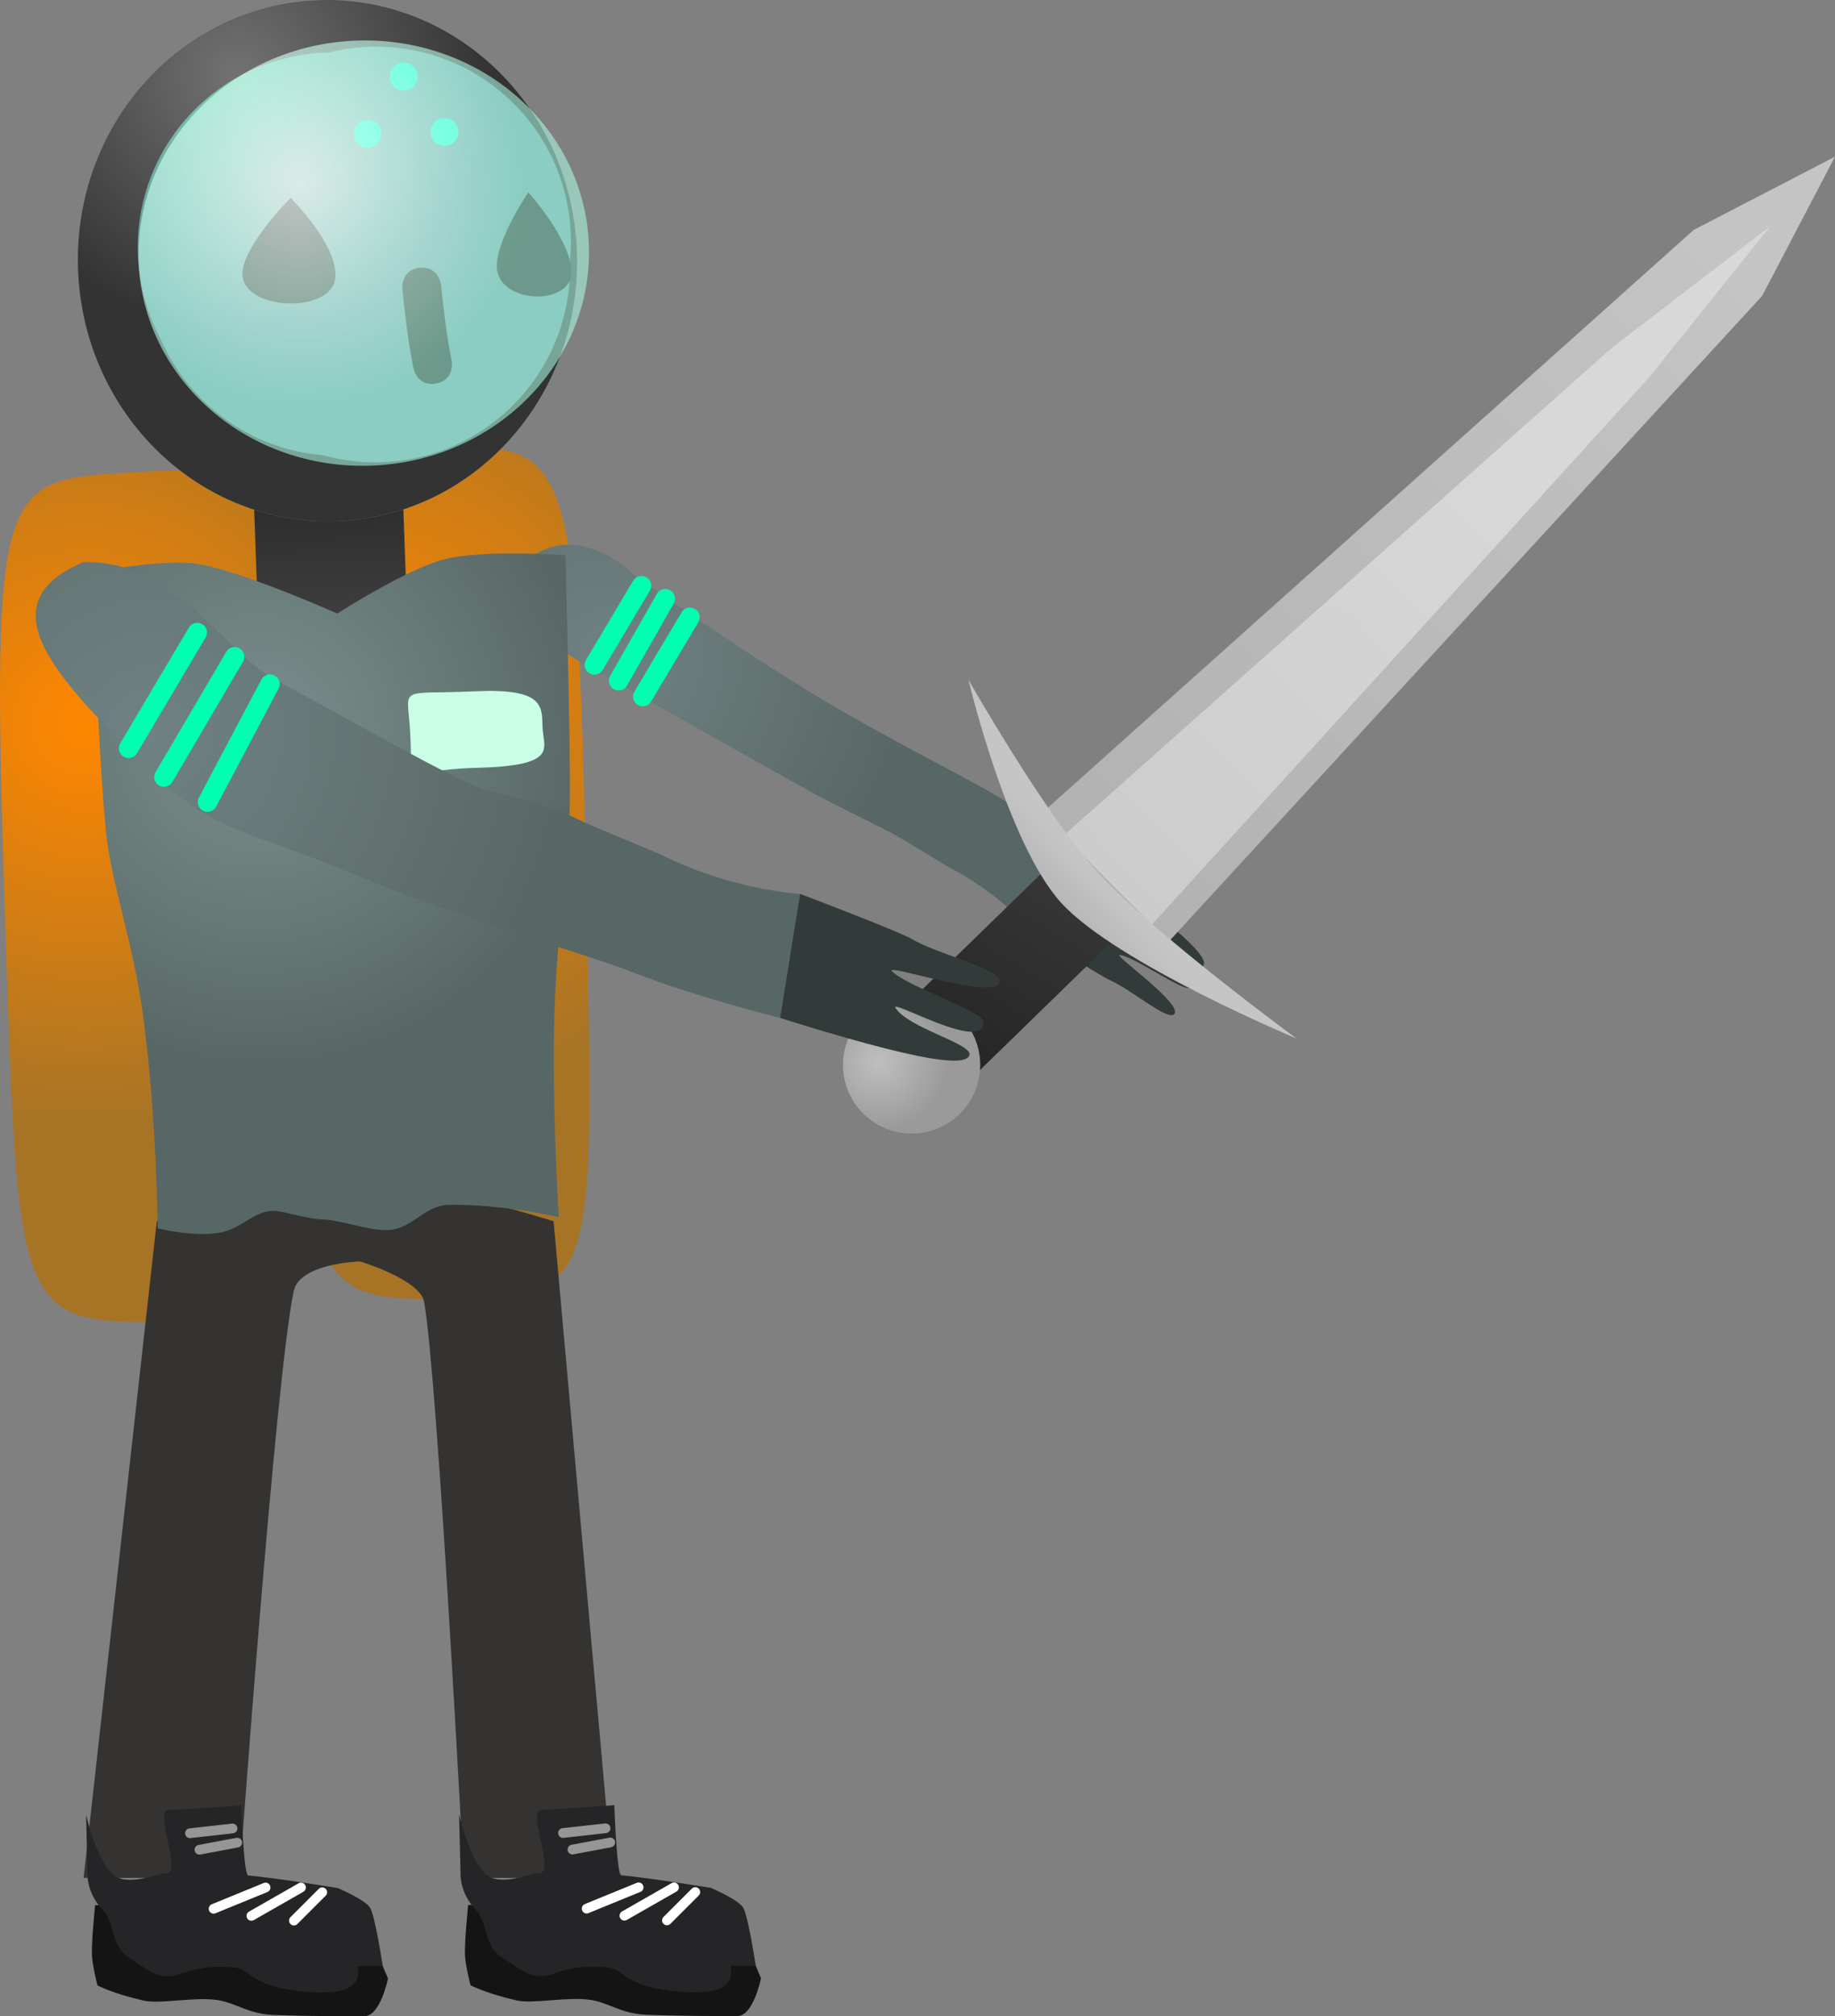<svg version="1.1" xmlns="http://www.w3.org/2000/svg" xmlns:xlink="http://www.w3.org/1999/xlink" width="94.22" height="103.502" viewBox="0,0,94.22,103.502"><rect x="0" y="0" width="94.22" height="103.502" fill="#808080" stroke="none"/><defs><radialGradient cx="226.144" cy="167.987" r="20.586" gradientUnits="userSpaceOnUse" id="color-1"><stop offset="0" stop-color="#ff8700"/><stop offset="1" stop-color="#a77426"/></radialGradient><radialGradient cx="240.943" cy="166.821" r="20.586" gradientUnits="userSpaceOnUse" id="color-2"><stop offset="0" stop-color="#ff8700"/><stop offset="1" stop-color="#a77426"/></radialGradient><linearGradient x1="238.676" y1="156.029" x2="238.922" y2="162.875" gradientUnits="userSpaceOnUse" id="color-3"><stop offset="0" stop-color="#2b2b2b"/><stop offset="1" stop-color="#3f3f3f"/></linearGradient><radialGradient cx="233.955" cy="134.625" r="13.118" gradientUnits="userSpaceOnUse" id="color-4"><stop offset="0" stop-color="#7bccb1"/><stop offset="1" stop-color="#618c94"/></radialGradient><radialGradient cx="233.955" cy="134.625" r="13.118" gradientUnits="userSpaceOnUse" id="color-5"><stop offset="0" stop-color="#727272"/><stop offset="1" stop-color="#333333"/></radialGradient><radialGradient cx="237.262" cy="140.204" r="11.566" gradientUnits="userSpaceOnUse" id="color-6"><stop offset="0" stop-color="#ffffff" stop-opacity="0.749"/><stop offset="1" stop-color="#abffe7" stop-opacity="0.565"/></radialGradient><radialGradient cx="252.986" cy="164.49" r="15.959" gradientUnits="userSpaceOnUse" id="color-7"><stop offset="0" stop-color="#6f8281"/><stop offset="1" stop-color="#576766"/></radialGradient><radialGradient cx="235.145" cy="168.466" r="17.316" gradientUnits="userSpaceOnUse" id="color-8"><stop offset="0" stop-color="#7a908e"/><stop offset="1" stop-color="#576766"/></radialGradient><linearGradient x1="270.43" y1="185.952" x2="276.719" y2="175.777" gradientUnits="userSpaceOnUse" id="color-9"><stop offset="0" stop-color="#242424"/><stop offset="1" stop-color="#373737"/></linearGradient><radialGradient cx="266.956" cy="185.351" r="3.523" gradientUnits="userSpaceOnUse" id="color-10"><stop offset="0" stop-color="#bfbfbf"/><stop offset="1" stop-color="#9a9a9a"/></radialGradient><linearGradient x1="278.385" y1="176.069" x2="310.947" y2="144.381" gradientUnits="userSpaceOnUse" id="color-11"><stop offset="0" stop-color="#b2b2b2"/><stop offset="1" stop-color="#c4c4c4"/></linearGradient><linearGradient x1="278.85" y1="176.118" x2="300.163" y2="155.377" gradientUnits="userSpaceOnUse" id="color-12"><stop offset="0" stop-color="#cccccc"/><stop offset="1" stop-color="#d8d8d8"/></linearGradient><linearGradient x1="276.298" y1="177.54" x2="278.077" y2="175.87" gradientUnits="userSpaceOnUse" id="color-13"><stop offset="0" stop-color="#b5b5b5"/><stop offset="1" stop-color="#c5c5c5"/></linearGradient><radialGradient cx="229.474" cy="168.395" r="22.046" gradientUnits="userSpaceOnUse" id="color-14"><stop offset="0" stop-color="#6f8281"/><stop offset="1" stop-color="#576766"/></radialGradient></defs><g transform="translate(-221.83,-130.834)"><g data-paper-data="{&quot;isPaintingLayer&quot;:true}" fill-rule="nonzero" stroke-linejoin="miter" stroke-miterlimit="10" stroke-dasharray="" stroke-dashoffset="0" style="mix-blend-mode: normal"><g stroke="none" stroke-width="0" stroke-linecap="butt"><path d="M237.112,176.606c0.449,21.489 0.696,21.912 -6.738,22.071c-7.843,0.168 -7.625,-0.488 -8.307,-21.529c-0.714,-22.027 -0.173,-21.658 6.738,-22.071c7.321,-0.437 7.847,-0.498 8.307,21.529z" fill="url(#color-1)"/><path d="M251.912,175.44c0.449,21.489 0.696,21.912 -6.738,22.071c-7.843,0.168 -7.625,-0.488 -8.307,-21.529c-0.714,-22.027 -0.173,-21.658 6.738,-22.071c7.321,-0.437 7.847,-0.498 8.307,21.529z" fill="url(#color-2)"/></g><g><path d="M239.704,191.343c3.629,0 10.55,2.183 10.55,2.183l3.031,33.71h-7.639c0,0 -1.327,-25.538 -2.038,-29.57c-0.201,-1.143 -3.298,-2.079 -3.298,-2.079c0,0 -3.673,-4.244 -0.606,-4.244z" fill="#343331" stroke="#000000" stroke-width="0" stroke-linecap="butt"/><path d="M259.693,234.326c-0.593,0 -2.644,0.014 -4.704,-0.067c-1.253,-0.049 -1.902,-0.618 -2.836,-0.761c-1.175,-0.18 -2.939,0.22 -3.788,0.029c-1.565,-0.353 -2.375,-0.778 -2.375,-0.778c0,0 -0.269,-1.025 -0.286,-1.586c-0.022,-0.755 0.164,-2.537 0.164,-2.537c0,0 5.934,-0.12 8.249,0.081c1.37,0.119 4.241,0.647 4.241,0.647c0,0 1.46,0.616 1.673,1.043c0.262,0.523 0.873,1.989 0.873,1.989c0,0 -0.386,1.94 -1.213,1.94z" data-paper-data="{&quot;index&quot;:null}" fill="#141415" stroke="#000000" stroke-width="0" stroke-linecap="butt"/><path d="M259.422,231.751c-0.248,0 0.702,1.602 -2.618,1.333c-3.136,-0.254 -2.776,-1.188 -3.881,-1.269c-2.309,-0.169 -2.588,0.595 -3.587,0.442c-0.348,-0.053 -0.513,-0.115 -1.785,-0.97c-0.875,-0.589 -0.666,-1.751 -1.265,-2.379c-0.876,-0.917 -0.808,-1.886 -0.808,-1.886l-0.076,-3.048c0,0 0.486,2.207 1.325,3.031c0.751,0.738 2.317,-0.019 2.801,-0.019c0.847,-0 -0.689,-3.268 0.121,-3.25c0.435,0.01 3.723,-0.234 3.723,-0.234c0,0 0.123,3.58 0.356,3.6c1.37,0.119 4.604,0.647 4.604,0.647c0,0 1.46,0.616 1.673,1.043c0.262,0.523 0.631,2.959 0.631,2.959c0,0 -0.386,0 -1.213,0z" data-paper-data="{&quot;index&quot;:null}" fill="#252527" stroke="#000000" stroke-width="0" stroke-linecap="butt"/><path d="M251.952,228.812l2.668,-1.091" fill="none" stroke="#ffffff" stroke-width="0.5" stroke-linecap="round"/><path d="M253.892,229.176l2.546,-1.455" fill="none" stroke="#ffffff" stroke-width="0.5" stroke-linecap="round"/><path d="M257.53,227.963l-1.455,1.455" fill="none" stroke="#ffffff" stroke-width="0.5" stroke-linecap="round"/><path d="M250.739,224.932l2.183,-0.243" fill="none" stroke="#969696" stroke-width="0.5" stroke-linecap="round"/><path d="M251.224,225.781l1.94,-0.364" fill="none" stroke="#969696" stroke-width="0.5" stroke-linecap="round"/></g><path d="M235.097,163.013l-0.246,-6.847l7.651,-0.275l0.246,6.847z" fill="url(#color-3)" stroke="#000000" stroke-width="0" stroke-linecap="butt"/><g stroke="none" stroke-linecap="butt"><path d="M251.449,143.677c0.311,7.385 -5.17,13.613 -12.241,13.911c-7.072,0.298 -13.056,-5.448 -13.367,-12.833c-0.311,-7.385 5.17,-13.613 12.241,-13.911c7.072,-0.298 13.056,5.448 13.367,12.833z" fill="url(#color-4)" stroke-width="0"/><path d="M251.449,143.677c0.311,7.385 -5.17,13.613 -12.241,13.911c-7.072,0.298 -13.056,-5.448 -13.367,-12.833c-0.311,-7.385 5.17,-13.613 12.241,-13.911c7.072,-0.298 13.056,5.448 13.367,12.833zM251.135,142.81c-0.232,-5.518 -4.894,-9.803 -10.412,-9.57c-0.697,0.029 -1.374,0.129 -2.024,0.293c-0.073,0.001 -0.145,0.004 -0.218,0.007c-5.518,0.232 -9.803,4.894 -9.57,10.412c0.065,1.535 0.472,2.974 1.145,4.247c1.437,3.328 4.623,5.697 8.355,6.002c0.986,0.275 2.03,0.402 3.108,0.356c5.482,-0.231 9.746,-4.833 9.575,-10.303c0.048,-0.473 0.063,-0.955 0.042,-1.444z" fill="url(#color-5)" stroke-width="0"/><path d="M244.227,150.52c-0.982,0.189 -1.171,-0.792 -1.171,-0.792l-0.058,-0.302c-0.239,-1.244 -0.374,-2.483 -0.51,-3.741c0,0 -0.107,-0.994 0.887,-1.102c0.994,-0.107 1.102,0.887 1.102,0.887c0.13,1.203 0.255,2.388 0.485,3.577l0.058,0.302c0,0 0.19,0.982 -0.792,1.171z" fill="#191412" stroke-width="0.5"/><path d="M247.399,144.898c-0.415,-1.294 1.558,-4.193 1.558,-4.193c0,0 2.123,2.367 2.219,4.006c0.102,1.744 -3.27,1.771 -3.778,0.187z" fill="#191412" stroke-width="0.5"/><path d="M234.304,145.139c-0.325,-1.374 2.448,-4.146 2.448,-4.146c0,0 2.44,2.407 2.298,4.089c-0.151,1.79 -4.348,1.738 -4.746,0.057z" data-paper-data="{&quot;index&quot;:null}" fill="#191412" stroke-width="0.5"/><g fill="#00ffcc" stroke-width="0.5"><path d="M239.987,137.73c-0.017,-0.394 0.289,-0.727 0.684,-0.744c0.394,-0.017 0.727,0.289 0.744,0.684c0.017,0.394 -0.289,0.727 -0.684,0.744c-0.394,0.017 -0.727,-0.289 -0.744,-0.684z"/><path d="M241.84,134.796c-0.017,-0.394 0.289,-0.727 0.684,-0.744c0.394,-0.017 0.727,0.29 0.744,0.684c0.017,0.394 -0.289,0.727 -0.684,0.744c-0.394,0.017 -0.727,-0.289 -0.744,-0.684z"/><path d="M243.937,137.637c-0.017,-0.394 0.289,-0.727 0.684,-0.744c0.394,-0.017 0.727,0.289 0.744,0.684c0.017,0.394 -0.289,0.727 -0.684,0.744c-0.394,0.017 -0.727,-0.29 -0.744,-0.684z"/></g><path d="M252.063,143.342c0.254,6.023 -4.715,11.124 -11.097,11.393c-6.382,0.269 -11.762,-4.396 -12.015,-10.42c-0.254,-6.023 4.715,-11.124 11.097,-11.393c6.382,-0.269 11.762,4.396 12.015,10.42z" fill="url(#color-6)" stroke-width="0"/></g><g><path d="M226.123,227.236l3.759,-33.71c0,0 6.755,-2.183 9.822,-2.183c3.629,0 0.606,4.244 0.606,4.244c0,0 -3.092,0.088 -3.398,1.524c-0.936,4.391 -2.786,30.125 -2.786,30.125z" fill="#343331" stroke="#000000" stroke-width="0" stroke-linecap="butt"/><path d="M241.752,232.395c0,0 -0.386,1.94 -1.213,1.94c-0.593,0 -2.644,0.014 -4.704,-0.067c-1.253,-0.049 -1.902,-0.618 -2.836,-0.761c-1.175,-0.18 -2.939,0.22 -3.788,0.029c-1.565,-0.353 -2.375,-0.778 -2.375,-0.778c0,0 -0.269,-1.025 -0.286,-1.586c-0.022,-0.755 0.164,-2.537 0.164,-2.537c0,0 5.934,-0.12 8.249,0.081c1.37,0.119 4.241,0.647 4.241,0.647c0,0 1.46,0.616 1.673,1.043c0.262,0.523 0.873,1.989 0.873,1.989z" data-paper-data="{&quot;index&quot;:null}" fill="#141415" stroke="#000000" stroke-width="0" stroke-linecap="butt"/><path d="M241.481,231.76c0,0 -0.386,0 -1.213,0c-0.248,0 0.702,1.602 -2.618,1.333c-3.136,-0.254 -2.776,-1.188 -3.881,-1.269c-2.309,-0.169 -2.588,0.595 -3.587,0.442c-0.348,-0.053 -0.513,-0.115 -1.785,-0.97c-0.875,-0.589 -0.666,-1.751 -1.265,-2.379c-0.876,-0.917 -0.808,-1.886 -0.808,-1.886l-0.076,-3.048c0,0 0.486,2.207 1.325,3.031c0.751,0.738 2.317,-0.019 2.801,-0.019c0.847,-0 -0.689,-3.268 0.121,-3.25c0.435,0.01 3.723,-0.234 3.723,-0.234c0,0 0.123,3.58 0.356,3.6c1.37,0.119 4.604,0.647 4.604,0.647c0,0 1.46,0.616 1.673,1.043c0.262,0.523 0.631,2.959 0.631,2.959z" data-paper-data="{&quot;index&quot;:null}" fill="#252527" stroke="#000000" stroke-width="0" stroke-linecap="butt"/><path d="M235.466,227.73l-2.668,1.091" data-paper-data="{&quot;index&quot;:null}" fill="none" stroke="#ffffff" stroke-width="0.5" stroke-linecap="round"/><path d="M234.738,229.185l2.546,-1.455" data-paper-data="{&quot;index&quot;:null}" fill="none" stroke="#ffffff" stroke-width="0.5" stroke-linecap="round"/><path d="M238.376,227.973l-1.455,1.455" data-paper-data="{&quot;index&quot;:null}" fill="none" stroke="#ffffff" stroke-width="0.5" stroke-linecap="round"/><path d="M233.768,224.699l-2.183,0.243" data-paper-data="{&quot;index&quot;:null}" fill="none" stroke="#969696" stroke-width="0.5" stroke-linecap="round"/><path d="M234.011,225.426l-1.94,0.364" data-paper-data="{&quot;index&quot;:null}" fill="none" stroke="#969696" stroke-width="0.5" stroke-linecap="round"/></g><g><path d="M274.916,178.734c0,0 -1.606,-1.913 -4.163,-3.274c-0.615,-0.327 -2.531,-1.544 -3.166,-1.874c-1.504,-0.78 -3.028,-1.496 -3.936,-1.999c-1.953,-1.081 -11.456,-6.432 -11.456,-6.432c0,0 -5.125,-2.977 -4.736,-3.701c2.844,-5.298 7.032,-1.031 7.032,-1.031c0,0 4.382,3.177 9.302,6.161c3.701,2.245 7.894,4.258 9.709,5.409c2.149,1.363 4.677,3.455 4.677,3.455z" data-paper-data="{&quot;index&quot;:null}" fill="url(#color-7)" stroke="#000000" stroke-width="0" stroke-linecap="butt"/><path d="M283.614,180.403c-0.275,0.325 -2.191,-1.268 -3.091,-1.232c-0.477,0.019 3.423,1.738 2.419,2.371c-0.345,0.217 -2.831,-1.584 -3.611,-1.683c-0.418,-0.053 3.402,2.612 2.759,3.06c-0.382,0.266 -2.197,-1.301 -3.292,-1.779c-0.533,-0.233 -3.882,-2.407 -3.882,-2.407l3.263,-3.285c0,0 1.86,1.344 3.352,2.567c1.342,1.1 2.348,2.074 2.083,2.387z" data-paper-data="{&quot;index&quot;:null}" fill="#323a3a" stroke="#000000" stroke-width="0" stroke-linecap="butt"/><path d="M254.769,160.902l-2.421,4.065" fill="none" stroke="#00ffb0" stroke-width="1" stroke-linecap="round"/><path d="M255.99,161.569l-2.398,4.21" fill="none" stroke="#00ffb0" stroke-width="1" stroke-linecap="round"/><path d="M257.256,162.525l-2.421,4.065" fill="none" stroke="#00ffb0" stroke-width="1" stroke-linecap="round"/></g><g stroke-width="0" stroke-linecap="butt"><path d="M229.924,193.891c0,0 -0.033,-5.562 -0.746,-10.924c-0.485,-3.643 -1.654,-6.904 -1.901,-9.391c-0.463,-4.668 -0.692,-13.366 -0.692,-13.366c0,0 3.668,-0.717 5.458,-0.415c2.278,0.384 7.102,2.535 7.102,2.535c0,0 3.596,-2.301 5.494,-2.786c2.002,-0.512 6.22,-0.207 6.22,-0.207c0,0 0.263,9.214 0.228,12.656c-0.03,3.046 -0.66,6.396 -0.792,10.908c-0.136,4.651 0.227,10.42 0.227,10.42c0,0 -2.783,-0.67 -5.598,-0.637c-1.279,0.015 -1.754,1.07 -2.955,1.272c-0.96,0.162 -2.657,-0.518 -3.582,-0.521c-0.7,-0.003 -2.062,-0.457 -2.556,-0.443c-0.998,0.028 -1.584,0.923 -2.735,1.124c-1.337,0.233 -3.174,-0.225 -3.174,-0.225z" fill="url(#color-8)" stroke="#292e32"/><path d="M246.218,166.322c3.556,-0.16 3.43,0.757 3.469,1.841c0.039,1.084 0.87,1.973 -3.328,2.086c-4.037,0.108 -3.295,1.136 -3.469,-1.841c-0.142,-2.437 -0.706,-1.905 3.328,-2.086z" data-paper-data="{&quot;index&quot;:null}" fill="#c9ffe7" stroke="#000000"/></g><g stroke="none" stroke-width="0" stroke-linecap="butt"><path d="M271.365,186.529l-3.511,-3.605l7.931,-7.724l3.511,3.605z" fill="url(#color-9)"/><path d="M270.489,182.507c1.655,1.023 2.167,3.194 1.144,4.848c-1.023,1.655 -3.194,2.167 -4.848,1.144c-1.655,-1.023 -2.167,-3.194 -1.144,-4.848c1.023,-1.655 3.194,-2.167 4.848,-1.144z" fill="url(#color-10)"/><path d="M281.629,179.403l-6.487,-6.666l33.654,-30.101l7.254,-3.76l-3.744,7.152z" fill="url(#color-11)"/><path d="M280.974,178.3l-4.544,-4.562l28.179,-25.061l8.121,-6.232l-6.221,7.758z" fill="url(#color-12)"/><path d="M271.557,165.731c0,0 3.958,6.96 6.623,9.873c2.926,3.199 10.223,8.543 10.223,8.543c0,0 -9.239,-3.854 -12.077,-6.956c-2.776,-3.035 -4.769,-11.459 -4.769,-11.459z" fill="url(#color-13)"/></g><g><path d="M261.883,183.088c0,0 -4.292,-1.062 -7.483,-2.311c-2.696,-1.055 -8.502,-2.618 -13.886,-4.855c-7.157,-2.974 -7.739,-2.223 -11.867,-6.39c-4.128,-4.167 -7.446,-7.769 -2.527,-9.845c4.942,-0.047 6.91,4.522 10.152,6.218c3.242,1.695 6.947,3.898 9.675,5.166c1.268,0.589 3.487,0.79 5.53,1.809c0.863,0.431 3.71,1.543 4.555,1.953c3.512,1.703 6.878,1.891 6.878,1.891z" data-paper-data="{&quot;index&quot;:null}" fill="url(#color-14)" stroke="#000000" stroke-width="0" stroke-linecap="butt"/><path d="M267.345,184.669c-2.519,-0.636 -5.462,-1.581 -5.462,-1.581l1.027,-6.366c0,0 5.029,1.904 5.705,2.302c1.388,0.817 4.541,1.525 4.55,2.172c0.016,1.088 -5.924,-0.93 -5.536,-0.511c0.725,0.784 4.663,2.042 4.697,2.606c0.098,1.644 -4.866,-1.253 -4.511,-0.708c0.671,1.03 3.932,1.828 3.792,2.406c-0.135,0.556 -1.996,0.251 -4.263,-0.321z" data-paper-data="{&quot;index&quot;:null}" fill="#323a3a" stroke="#000000" stroke-width="0" stroke-linecap="butt"/><path d="M231.957,163.306l-3.522,5.942" fill="none" stroke="#00ffb0" stroke-width="1" stroke-linecap="round"/><path d="M230.248,170.725l3.628,-6.174" fill="none" stroke="#00ffb0" stroke-width="1" stroke-linecap="round"/><path d="M235.69,165.956l-3.204,6.054" fill="none" stroke="#00ffb0" stroke-width="1" stroke-linecap="round"/></g></g></g></svg>